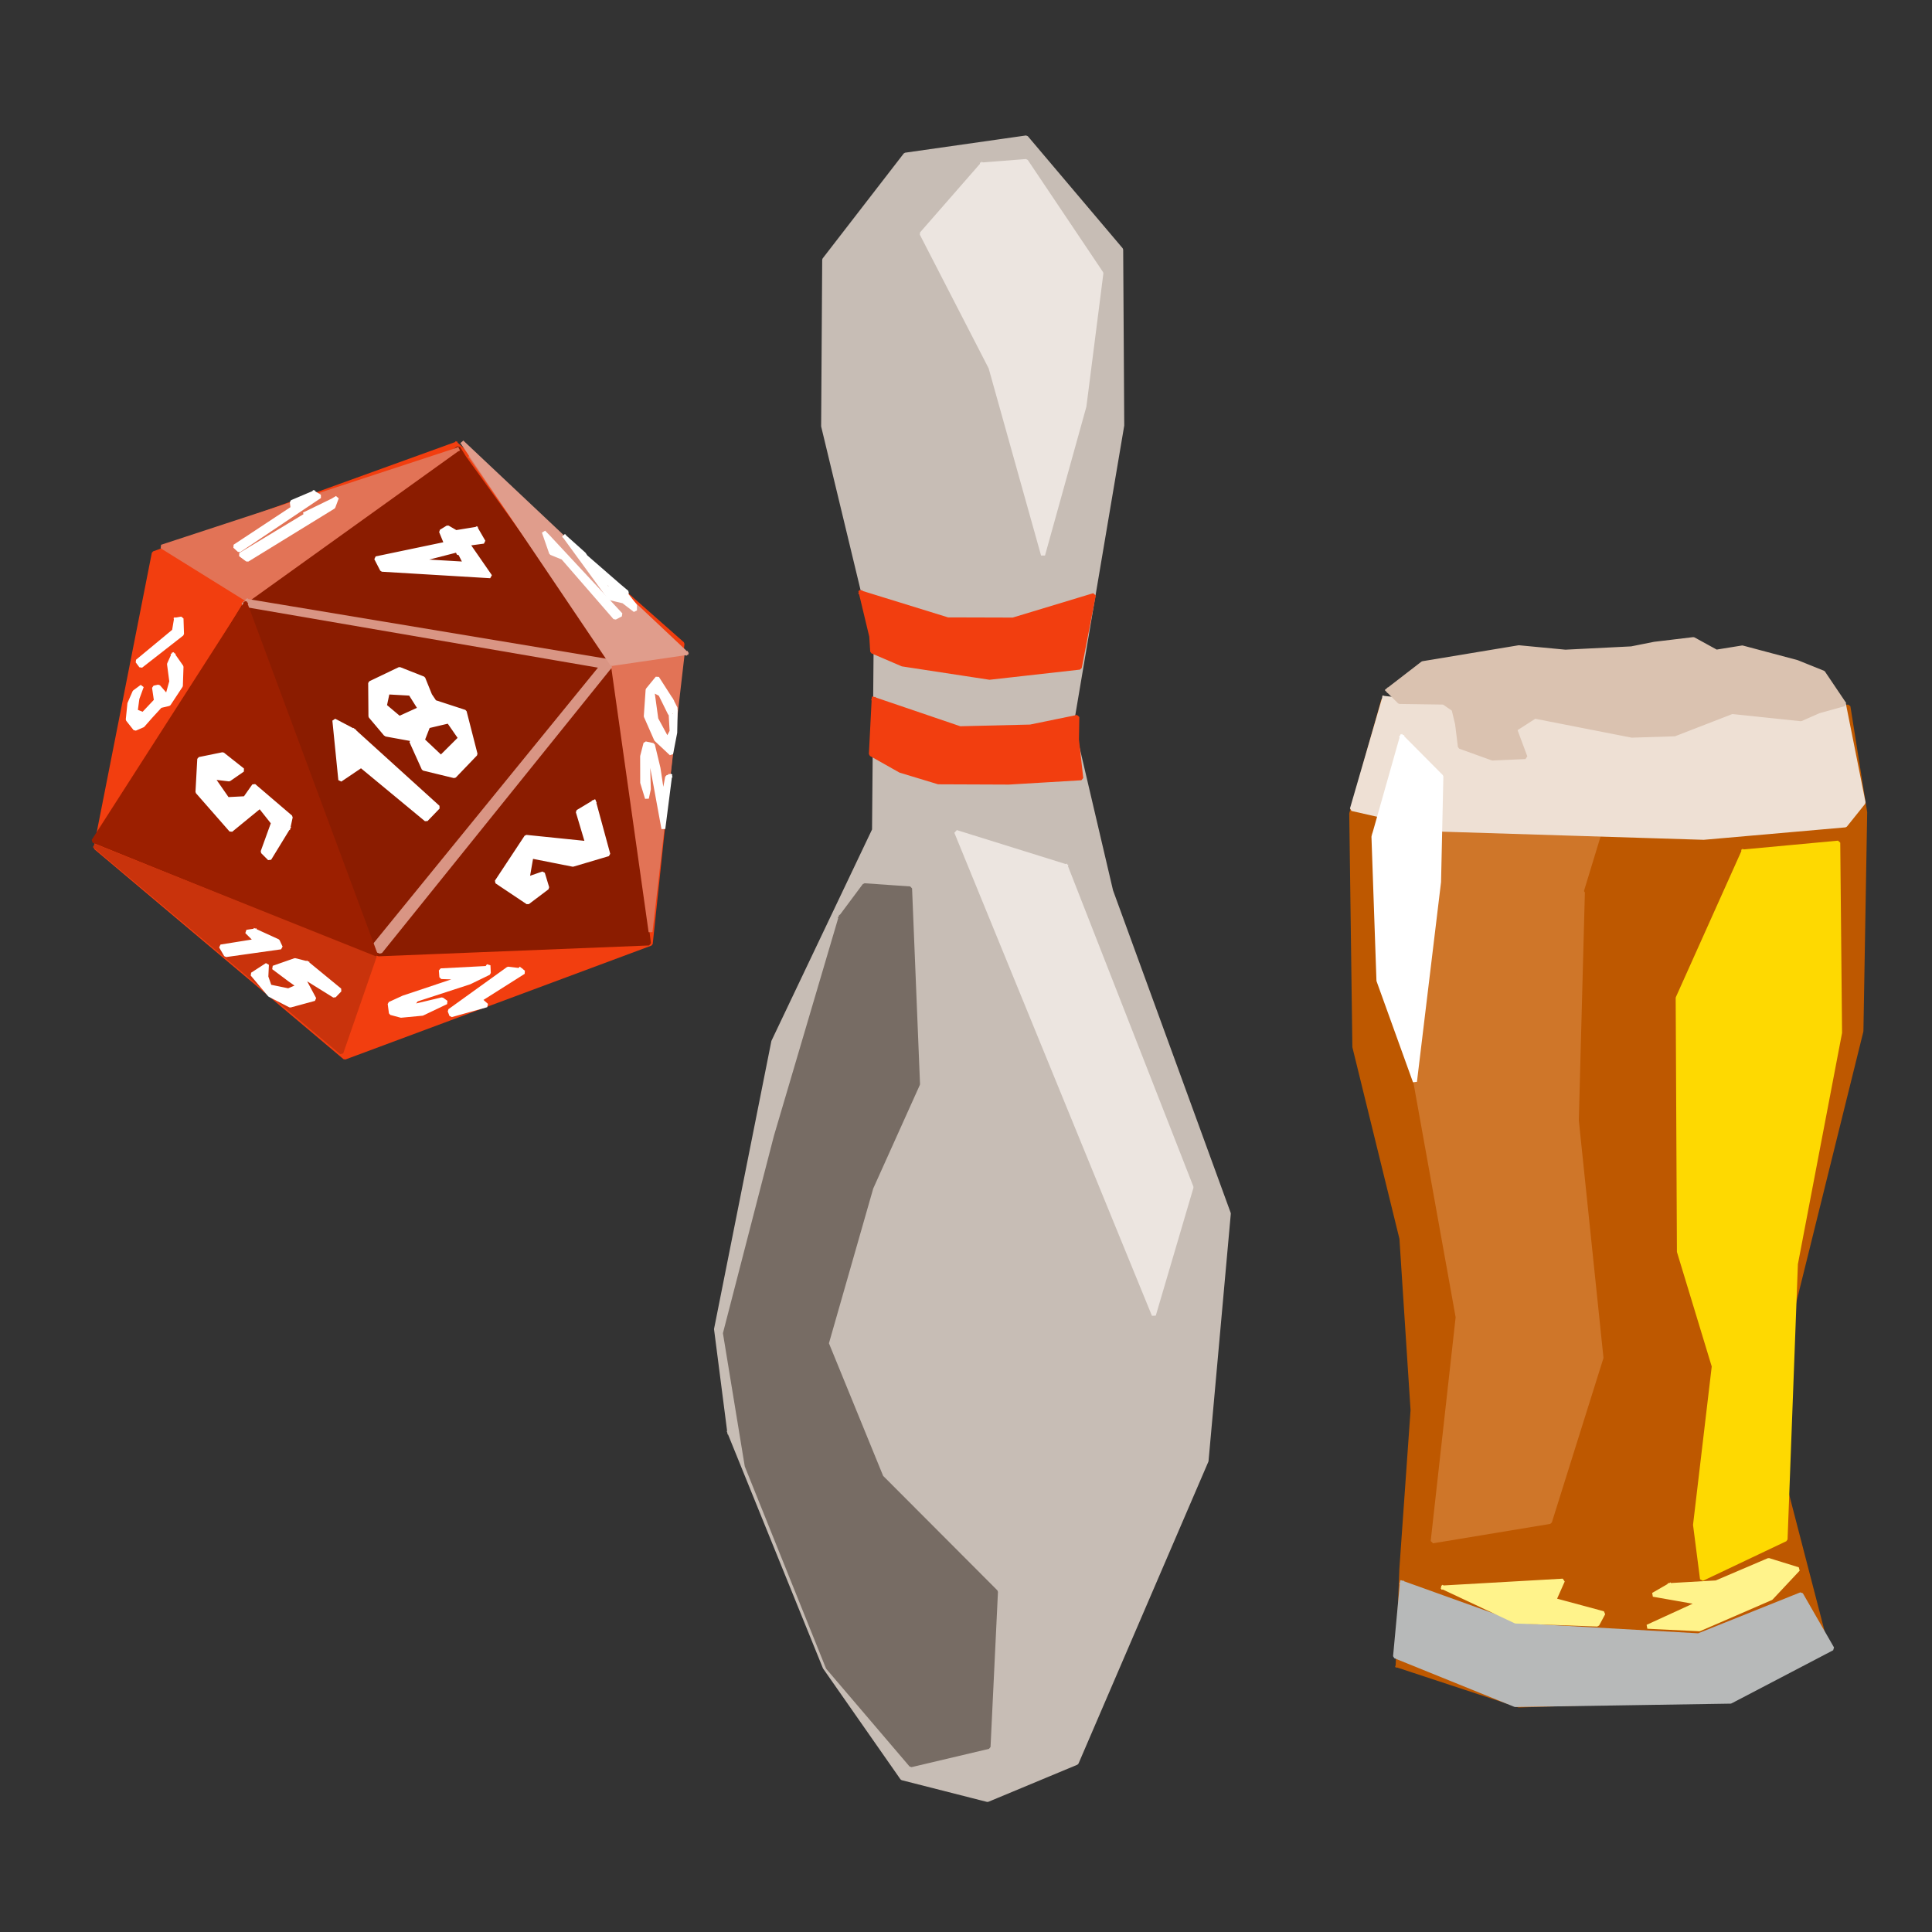 <?xml version="1.0" standalone="no"?>
<!DOCTYPE svg PUBLIC "-//W3C//DTD SVG 20010904//EN" "http://www.w3.org/TR/2001/REC-SVG-20010904/DTD/svg10.dtd">
<!-- Created using Krita: https://krita.org -->
<svg xmlns="http://www.w3.org/2000/svg" 
    xmlns:xlink="http://www.w3.org/1999/xlink"
    xmlns:krita="http://krita.org/namespaces/svg/krita"
    xmlns:sodipodi="http://sodipodi.sourceforge.net/DTD/sodipodi-0.dtd"
    width="1000pt"
    height="1000pt"
    viewBox="0 0 1000 1000">
<rect x="0" y="0" width="1000" height="1000" fill="#333333" stroke="none"/>
<defs/>
<path id="shape0" transform="matrix(0.962 0.442 -0.442 0.962 756.629 273.827)" fill="#be5800" fill-rule="evenodd" stroke="#be5800" stroke-width="2" stroke-linecap="square" stroke-linejoin="bevel" d="M203.5 518L265.5 511L358.5 464.5L390.5 422.5L335 354.5L307 283.5L280 141.5L237 43.5L208 0L92 62.5L0 92L9 149L58 252L118 327.5L158 401.5L185.5 474.5L203.5 518"/><path id="shape1" transform="matrix(0.962 0.442 -0.442 0.962 912.678 418.359)" fill="#fed901" fill-rule="evenodd" stroke="#fed901" stroke-width="2" stroke-linecap="square" stroke-linejoin="bevel" d="M0 23.259L0.707 101.748L53.033 214.178L91.924 258.018L115.966 332.265L130.108 354.892L159.099 320.244L107.48 195.793L79.903 84.07L40.305 0L0 23.259"/><path id="shape2" transform="matrix(0.962 0.442 -0.442 0.962 736.965 424.093)" fill="#cf7629" fill-rule="evenodd" stroke="#cf7629" stroke-width="2" stroke-linecap="square" stroke-linejoin="bevel" d="M16.264 9.192L85.56 0L129.401 102.53L188.798 202.94L199.404 286.378L151.321 318.905L116.673 214.253L51.619 120.915L0 45.962L16.264 9.192"/><path id="shape3" transform="matrix(0.962 0.442 -0.442 0.962 751.28 344.218)" fill="#cf7629" fill-rule="evenodd" stroke="#cf7629" stroke-width="2" stroke-linecap="square" stroke-linejoin="bevel" d="M26.739 134.043L0 91.391L4.435 44.435L61.956 21.022L94.043 0L104.217 75.152L117 122.304L52.044 129.543L26.739 134.043"/><path id="shape4" transform="matrix(0.962 0.442 -0.442 0.962 756.639 273.806)" fill="#eee0d4" fill-rule="evenodd" stroke="#eee0d4" stroke-width="2" stroke-linecap="square" stroke-linejoin="bevel" d="M0 90.913L8.326 146.804L53 137.413L170.457 87.815L230.848 53.38L234.304 39.554L205.609 0L93.239 59.772L0 90.913"/><path id="shape5" transform="matrix(0.962 0.442 -0.442 0.962 761.036 264.234)" fill="#dac2b0" fill-rule="evenodd" stroke="#dac2b0" stroke-width="2" stroke-linecap="square" stroke-linejoin="bevel" d="M0 96.685L10.022 77.576L49.478 50.87L71.065 43.337L99.696 28.402L108.957 21.685L125.391 11.609L138.109 12.522L148.804 5.348L176.13 0.652L189.891 0L205.739 9.652L195.761 18.098L189.435 25.239L157.413 36.065L136.413 57.717L117.696 67.043L70.739 78.391L64.543 88.076L74.783 98.283L60.435 105.652L43.609 107.087L37.739 97.565L33.174 91.761L27.37 90.75L7.609 99.489L0 96.685"/><path id="shape6" transform="matrix(0.962 0.442 -0.442 0.962 725.601 381.355)" fill="#ffffff" fill-rule="evenodd" stroke="#ffffff" stroke-width="2" stroke-linecap="square" stroke-linejoin="bevel" d="M0 0L7.84 50.266L39.383 113.076L76.183 150.522L46.116 56.861L25.64 9.592L0 0"/><path id="shape7" transform="matrix(0.962 0.442 -0.442 0.962 759.389 745.774)" fill="#b7b9b9" fill-rule="evenodd" stroke="#b7b9b9" stroke-width="2" stroke-linecap="square" stroke-linejoin="bevel" d="M0 76.321L11.99 110.447L75.261 107.542L170.259 62.072L204.569 17.708L179.667 0L142.497 39.198L61.518 71.018L0 76.321"/><path id="shape8" transform="matrix(0.962 0.442 -0.442 0.962 759.175 795.31)" fill="#fff38b" fill-rule="evenodd" stroke="#fff38b" stroke-width="2" stroke-linecap="square" stroke-linejoin="bevel" d="M0 27.424L51.717 0L51.848 10.337L76.37 6.196L75.978 12.424L39.065 27.75L0 27.424"/><path id="shape9" transform="matrix(0.962 0.442 -0.442 0.962 873.767 786.073)" fill="#fff38b" fill-rule="evenodd" stroke="#fff38b" stroke-width="2" stroke-linecap="square" stroke-linejoin="bevel" d="M5.413 33.261L25.5 22.598L44.217 1.957L59.217 0L53.087 18.359L27.587 46.794L3.978 56.283L22.239 35.054L0 40.891L5.413 33.261"/><path id="shape10" transform="matrix(1.052 0 0 1.052 370.638 71.162)" fill="#c7bdb5" fill-rule="evenodd" stroke="#c7bdb5" stroke-width="2" stroke-linecap="square" stroke-linejoin="bevel" d="M6.522 637.043L53.478 752.739L91.565 807.261L133.565 817.956L177.391 799.696L241.304 651.13L252.261 529.435L194.348 370.696L175.043 288.261L199.826 141.652L199.304 55.174L152.609 0L93.13 8.478L53.217 60.13L52.696 142.043L78.522 249.261L77.739 340.696L28.174 444.826L0 586.304L6.522 637.043"/><path id="shape11" transform="matrix(1.052 0 0 1.052 445.545 306.687)" fill="#f23e0f" fill-rule="evenodd" stroke="#f23e0f" stroke-width="2" stroke-linecap="square" stroke-linejoin="bevel" d="M0 0L42.795 13.235L74.892 13.327L114.644 1.291L107.726 36.939L63.363 41.919L20.475 35.371L5.626 29.007L5.165 21.582L0 0"/><path id="shape12" transform="matrix(1.052 0 0 1.052 450.782 361.775)" fill="#f23e0f" fill-rule="evenodd" stroke="#f23e0f" stroke-width="2" stroke-linecap="square" stroke-linejoin="bevel" d="M1.383 0L43.81 14.434L78.397 13.604L101.547 8.854L101.362 20.014L103.484 39.014L67.79 41.135L33.203 40.997L14.48 35.325L0 27.162L1.383 0"/><path id="shape13" transform="matrix(1.052 0 0 1.052 375.255 458.223)" fill="#776c64" fill-rule="evenodd" stroke="#776c64" stroke-width="2" stroke-linecap="square" stroke-linejoin="bevel" d="M56.87 15.739L25.044 123.522L0 220.435L10.696 285.652L50.609 384.913L91.565 432.913L129.652 423.913L133.304 347.609L76.957 291.13L50.087 225.391L72 148.826L94.957 97.826L91.043 1.565L68.609 0L56.87 15.739"/><path id="shape14" transform="matrix(1.052 0 0 1.052 477.027 83.369)" fill="#ece5e0" fill-rule="evenodd" stroke="#ece5e0" stroke-width="2" stroke-linecap="square" stroke-linejoin="bevel" d="M29.739 1.696L51.391 0L88.435 55.174L80.087 120.652L59.739 193.826L33.913 101.609L0 35.739L29.739 1.696"/><path id="shape15" transform="matrix(1.052 0 0 1.052 494.949 430.654)" fill="#ece5e0" fill-rule="evenodd" stroke="#ece5e0" stroke-width="2" stroke-linecap="square" stroke-linejoin="bevel" d="M53.913 16.826L115.739 174.783L97.217 237.652L0 0L53.913 16.826"/><path id="shape16" transform="matrix(6.12303176911189e-17 1 -1 6.12303176911189e-17 353.283 229.717)" fill="#f23e0f" fill-rule="evenodd" stroke="#f23e0f" stroke-width="2" stroke-linecap="square" stroke-linejoin="bevel" d="M0 117.261L103.435 0L258.783 16.435L317.739 174.848L209.087 303.783L56.609 273.717L0 117.261"/><path id="shape17" transform="matrix(6.12303176911189e-17 1 -1 6.12303176911189e-17 335.935 231.804)" fill="#8b1c00" fill-rule="evenodd" stroke="#8b1c00" stroke-width="2" stroke-linecap="square" stroke-linejoin="bevel" d="M4.957 95.609L112.565 18L256.565 0L262.174 139.891L204.261 284.283L78.783 207.978L0 98.674L4.957 95.609"/><path id="shape18" transform="matrix(6.12303176911189e-17 1 -1 6.12303176911189e-17 353.543 236.63)" fill="#e27356" fill-rule="evenodd" stroke="#e27356" stroke-width="2" stroke-linecap="square" stroke-linejoin="bevel" d="M0 109.761L100.304 0L245.739 16.826L104.87 36.717L0 109.761"/><path id="shape19" transform="matrix(6.12303176911189e-17 1 -1 6.12303176911189e-17 236.674 232.717)" fill="#e27356" fill-rule="evenodd" stroke="#e27356" stroke-width="2" stroke-linecap="square" stroke-linejoin="bevel" d="M0 0L77.87 108.522L50.217 153L0 0"/><path id="shape20" transform="matrix(6.12303176911189e-17 1 -1 6.12303176911189e-17 315.826 311.022)" fill="#d99584" fill-rule="evenodd" stroke="#d99584" stroke-width="2" stroke-linecap="square" stroke-linejoin="bevel" d="M0 187.793L31.109 0.88L34.63 0L1.957 190.109L0 187.793"/><path id="shape21" transform="matrix(6.12303176911189e-17 1 -1 6.12303176911189e-17 314.989 343.826)" fill="#d99584" fill-rule="evenodd" stroke="#d99584" stroke-width="2" stroke-linecap="square" stroke-linejoin="bevel" d="M2.217 0L148.826 118.043L147.196 122.641L0 2.772L2.217 0"/><path id="shape22" transform="matrix(6.12303176911189e-17 1 -1 6.12303176911189e-17 194.644 312.415)" fill="#9c1f00" fill-rule="evenodd" stroke="#9c1f00" stroke-width="2" stroke-linecap="square" stroke-linejoin="bevel" d="M0 67.559L182.065 0L122.852 146.325L0 67.559"/><path id="shape23" transform="matrix(6.12303176911189e-17 1 -1 6.12303176911189e-17 193.737 437.711)" fill="#c9330c" fill-rule="evenodd" stroke="#c9330c" stroke-width="2" stroke-linecap="square" stroke-linejoin="bevel" d="M58.014 0L107.173 17.017L0 145.034L58.014 0"/><path id="shape24" transform="matrix(6.12303176911189e-17 1 -1 6.12303176911189e-17 355.173 228.776)" fill="#e09d8c" fill-rule="evenodd" stroke="#e09d8c" stroke-width="2" stroke-linecap="square" stroke-linejoin="bevel" d="M109.294 0L114.92 38.507L0 116.027L109.294 0"/><path id="shape25" transform="matrix(6.12303176911189e-17 1 -1 6.12303176911189e-17 150.511 390.35)" fill="#ffffff" fill-rule="evenodd" stroke="#ffffff" stroke-width="2" stroke-linecap="square" stroke-linejoin="bevel" d="M38.092 1.199L54.14 11.022L50.543 14.619L35.601 9.223L27.116 15.956L39.383 30.944L19.553 48.329L2.49 47.407L0 35.232L8.209 24.856L13.097 31.912L12.082 40.489L23.242 32.742L22.781 23.703L16.233 19.092L32.558 0L38.092 1.199"/><path id="shape26" transform="matrix(6.12303176911189e-17 1 -1 6.12303176911189e-17 314.883 415.053)" fill="#ffffff" fill-rule="evenodd" stroke="#ffffff" stroke-width="2" stroke-linecap="square" stroke-linejoin="bevel" d="M0 7.379L5.073 15.864L21.305 11.022L18.077 42.519L41.32 57.875L52.111 41.735L44.456 31.589L36.985 33.849L39.752 41.781L28.315 39.798L32.558 18.354L27.116 0L0 7.379"/><path id="shape27" transform="matrix(6.12303176911189e-17 1 -1 6.12303176911189e-17 226.802 372.903)" fill="#ffffff" fill-rule="evenodd" stroke="#ffffff" stroke-width="2" stroke-linecap="square" stroke-linejoin="bevel" d="M5.257 43.764L44.917 0L51.373 6.226L23.519 39.89L30.805 50.681L0 53.771L5.257 43.764"/><path id="shape28" transform="matrix(6.12303176911189e-17 1 -1 6.12303176911189e-17 246.171 346.248)" fill="#ffffff" fill-rule="evenodd" stroke="#ffffff" stroke-width="2" stroke-linecap="square" stroke-linejoin="bevel" d="M17.063 21.167L22.136 5.626L44.087 0L55.523 10.976L51.65 26.931L37.446 33.342L37.169 26.931L45.654 17.939L35.786 8.024L27.208 13.973L29.698 24.534L36.8 27.3L36.431 32.927L33.941 46.623L25.733 40.259L20.568 28.915L12.82 33.803L12.175 45.47L19.092 46.946L26.009 38.737L33.941 46.531L24.534 54.463L7.286 54.601L0 39.383L4.888 27.024L13.558 23.519L17.063 21.167"/><path id="shape29" transform="matrix(6.12303176911189e-17 1 -1 6.12303176911189e-17 253.78 272.924)" fill="#ffffff" fill-rule="evenodd" stroke="#ffffff" stroke-width="2" stroke-linecap="square" stroke-linejoin="bevel" d="M0.784 7.309L2.49 17.778L0 22.066L2.121 25.548L8.485 22.942L16.048 59.143L21.997 56.077L25.364 0L9.315 11.114L13.373 15.795L18.815 13.028L17.34 38.045L11.99 17.224L13.742 16.371L10.192 10.953L8.624 11.967L7.471 3.436L0.784 7.309"/><path id="shape30" transform="matrix(6.12303176911189e-17 1 -1 6.12303176911189e-17 175.946 496.929)" fill="#ffffff" fill-rule="evenodd" stroke="#ffffff" stroke-width="2" stroke-linecap="square" stroke-linejoin="bevel" d="M1.598 16.973L15.522 0L18.554 2.902L8.185 19.598L20.152 13.19L23.576 25.745L18.098 36.391L7.37 45.408L2.413 37.761L8.674 38.054L13.663 36.31L15.652 26.674L13.435 21.473L10.304 25.924L3.913 34.451L0 23.283L1.598 16.973"/><path id="shape31" transform="matrix(6.12303176911189e-17 1 -1 6.12303176911189e-17 145.359 481.636)" fill="#ffffff" fill-rule="evenodd" stroke="#ffffff" stroke-width="2" stroke-linecap="square" stroke-linejoin="bevel" d="M0 13.435L5.446 1.533L8.739 0L12.75 28.451L8.25 31.06L5.348 12.946L0.62 17.674L0 13.435"/><path id="shape32" transform="matrix(6.12303176911189e-17 1 -1 6.12303176911189e-17 271.043 501.12)" fill="#ffffff" fill-rule="evenodd" stroke="#ffffff" stroke-width="2" stroke-linecap="square" stroke-linejoin="bevel" d="M1.011 1.679L0.228 8.038L22.044 38.348L24.359 37.467L19.239 19.125L16.304 22.467L2.087 0L0 2.625L1.011 1.679"/><path id="shape33" transform="matrix(6.12303176911189e-17 1 -1 6.12303176911189e-17 253.043 499.685)" fill="#ffffff" fill-rule="evenodd" stroke="#ffffff" stroke-width="2" stroke-linecap="square" stroke-linejoin="bevel" d="M1.304 1.125L2.543 24.897L6.065 24.62L6.457 13.94L16.598 44.283L19.859 51.375L24.685 50.739L26.087 45.473L25.044 34.435L19.141 22.044L17.544 24.261L21.326 40.174L17.772 37.435L8.837 9.995L3.978 0L0 0.179L1.304 1.125"/><path id="shape34" transform="matrix(6.12303176911189e-17 1 -1 6.12303176911189e-17 349.783 350.902)" fill="#ffffff" fill-rule="evenodd" stroke="#ffffff" stroke-width="2" stroke-linecap="square" stroke-linejoin="bevel" d="M11.478 2.217L0 9.587L6.13 14.609L19.826 15.554L31.891 10.239L39.261 2.38L28.304 0.261L16.435 0L17.674 2.739L27.587 2.185L31.761 4.337L21.261 10.043L6.326 12.098L8.478 8.022L18.196 3.228L21.13 1.043L15.717 0.065L11.478 2.217"/><path id="shape35" transform="matrix(6.12303176911189e-17 1 -1 6.12303176911189e-17 346.848 384.75)" fill="#ffffff" fill-rule="evenodd" stroke="#ffffff" stroke-width="2" stroke-linecap="square" stroke-linejoin="bevel" d="M16.956 0L17.478 1.565L28.5 3.62L12.783 6L0.848 8.87L0 12.783L6.717 14.511L20.348 14.478L28.435 12L23.674 10.989L10.957 11.348L8.804 10.011L21.913 7.565L36 4.989L44.217 3.489L16.956 0"/><path id="shape36" transform="matrix(6.12303176911189e-17 1 -1 6.12303176911189e-17 321.391 275.38)" fill="#ffffff" fill-rule="evenodd" stroke="#ffffff" stroke-width="2" stroke-linecap="square" stroke-linejoin="bevel" d="M2.543 37.467L42.783 0L44.413 3.098L13.37 30.065L10.891 36.163L0 39.946L2.543 37.467"/><path id="shape37" transform="matrix(6.12303176911189e-17 1 -1 6.12303176911189e-17 328.696 277.859)" fill="#ffffff" fill-rule="evenodd" stroke="#ffffff" stroke-width="2" stroke-linecap="square" stroke-linejoin="bevel" d="M0 36.326L31.761 13.141L33.456 6.033L38.087 0L35.544 0L29.739 4.565L28.696 4.141L24.978 8.576L8.413 27.62L27.326 10.826L26.478 14.478L8.87 26.413L0 36.326"/><path id="shape38" transform="matrix(6.12303176911189e-17 1 -1 6.12303176911189e-17 94.239 320.141)" fill="#ffffff" fill-rule="evenodd" stroke="#ffffff" stroke-width="2" stroke-linecap="square" stroke-linejoin="bevel" d="M0.522 3.228L6.391 4.207L22.109 23.185L24.652 21.294L8.022 0L0 0.261L0.522 3.228"/><path id="shape39" transform="matrix(6.12303176911189e-17 1 -1 6.12303176911189e-17 93.978 338.924)" fill="#ffffff" fill-rule="evenodd" stroke="#ffffff" stroke-width="2" stroke-linecap="square" stroke-linejoin="bevel" d="M0 4.337L4.826 6.522L13.761 5.348L21.522 7.5L16.435 11.935L16.956 14.283L23.674 13.304L30.652 19.891L29.152 23.706L22.63 22.826L16.37 20.544L19.239 24.424L25.239 27.033L33.522 27.88L38.348 24.065L36.587 20.022L32.022 16.011L26.544 10.989L25.5 6.554L16.044 0.326L6.196 0L0 4.337"/><path id="shape40" transform="matrix(6.12303176911189e-17 1 -1 6.12303176911189e-17 174.391 257.598)" fill="#ffffff" fill-rule="evenodd" stroke="#ffffff" stroke-width="2" stroke-linecap="square" stroke-linejoin="bevel" d="M1.37 2.25L8.609 17.12L8.413 15.163L29.478 50.022L32.217 46.37L4.826 1.793L0 0L1.37 2.25"/><path id="shape41" transform="matrix(6.12303176911189e-17 1 -1 6.12303176911189e-17 165.554 254.989)" fill="#ffffff" fill-rule="evenodd" stroke="#ffffff" stroke-width="2" stroke-linecap="square" stroke-linejoin="bevel" d="M0 3.163L1.957 0L29.935 41.739L27.783 44.087L8.022 14.152L4.826 14.543L0 3.163"/>
</svg>
